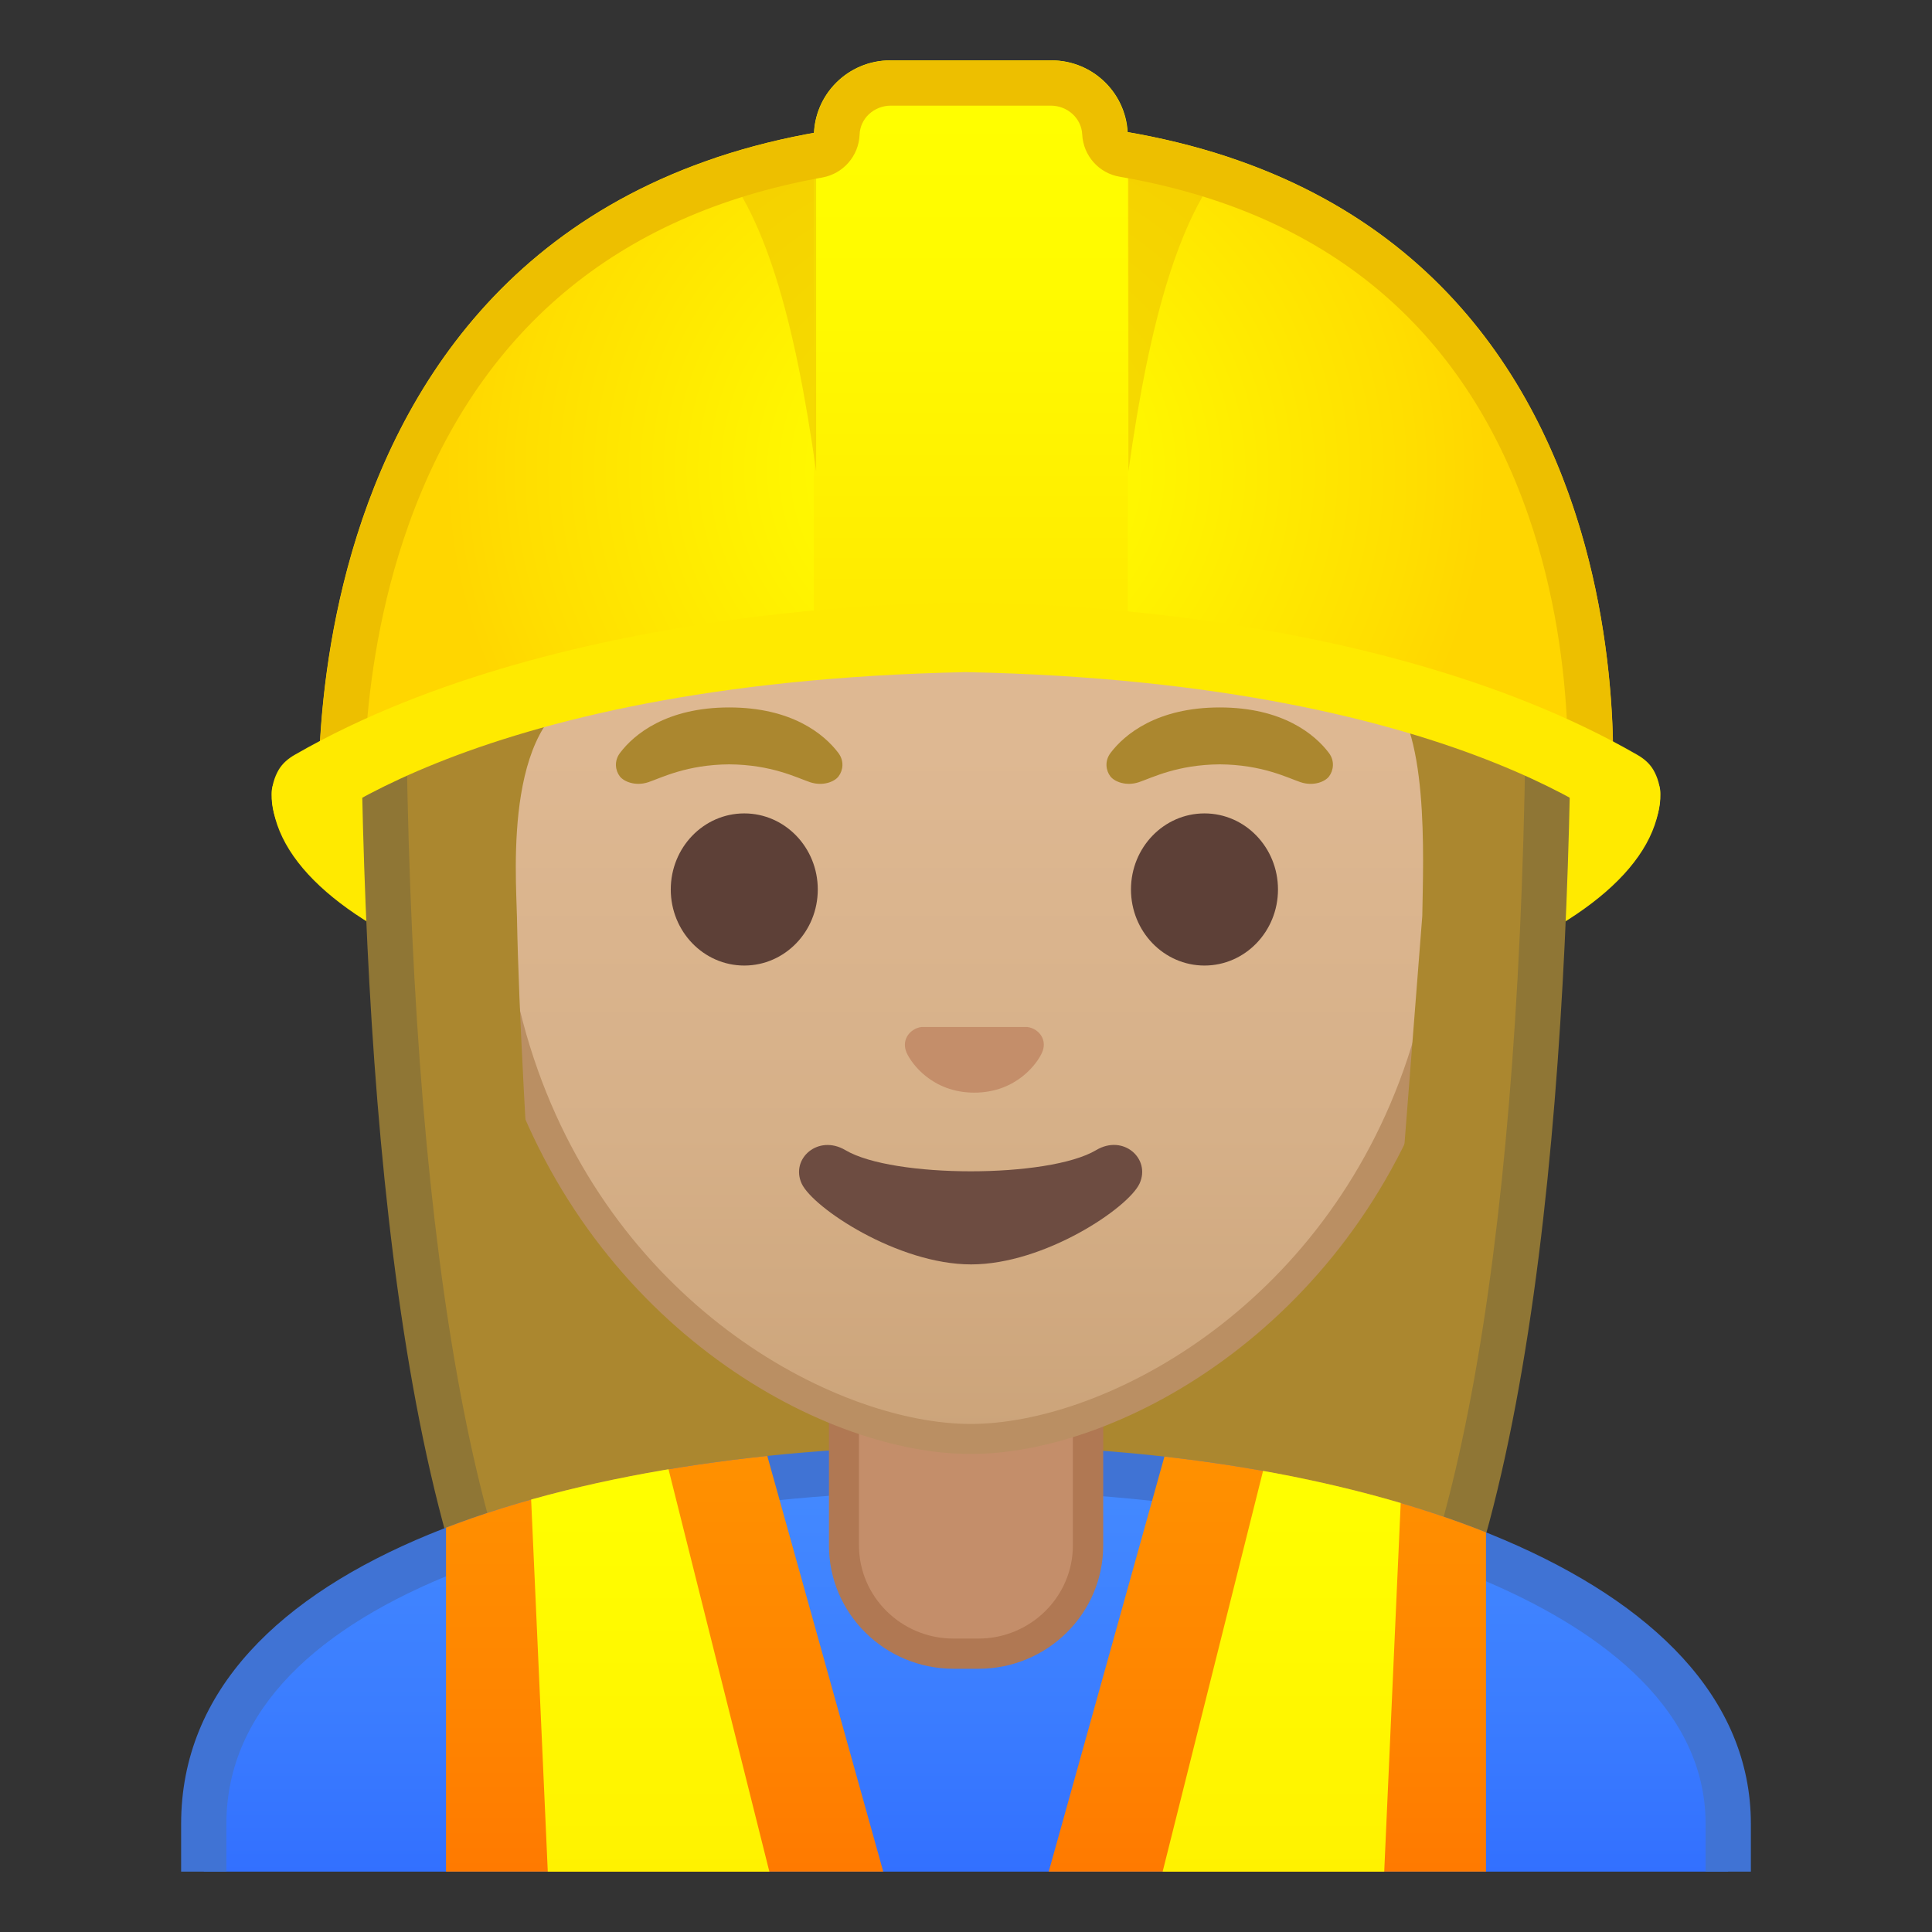 <svg viewBox="0 0 128 128" xmlns="http://www.w3.org/2000/svg" xmlns:xlink="http://www.w3.org/1999/xlink">
  <rect x="0" y="0" width="128" height="128" fill="#333333" stroke="none"/>
  <g id="Layer_3">
    <g>
      <defs>
        <rect id="SVGID_1_" height="120" width="120" x="4" y="4"/>
      </defs>
      <clipPath id="SVGID_3_">
        <use overflow="visible" xlink:href="#SVGID_1_"/>
      </clipPath>
      <path clip-path="url(#SVGID_3_)" d="M105.38,52.49c-8.12-5.32-19.54-9.71-41.38-9.72 c-21.85,0.01-33.27,4.4-41.38,9.72c-0.62,0.41-0.78,1.21-0.32,1.8C26.75,60.12,45.76,65.86,64,65.88 c18.24-0.02,38-6.62,41.71-11.58C106.16,53.7,106.01,52.9,105.38,52.49z" fill="#EDBF00"/>
      <path clip-path="url(#SVGID_3_)" d="M18,52.5c0,9.34,20.59,16.92,46,16.92s46-7.57,46-16.92 C110,43.15,18,43.15,18,52.5z" fill="#FFEA00"/>
      <g clip-path="url(#SVGID_3_)">
        <defs>
          <rect id="SVGID_4_" height="100.5" width="81.83" x="23.08" y="33.23"/>
        </defs>
        <clipPath id="SVGID_5_">
          <use overflow="visible" xlink:href="#SVGID_4_"/>
        </clipPath>
        <g clip-path="url(#SVGID_5_)">
          <radialGradient id="SVGID_6_" cx="-7.297" cy="-131.909" gradientTransform="matrix(0.826 0 0 0.826 70.278 101.287)" gradientUnits="userSpaceOnUse" r="57.904">
            <stop offset="0" style="stop-color:#BFA055"/>
            <stop offset="1" style="stop-color:#AB872F"/>
          </radialGradient>
          <path d="M47.02,119.82c0,0-6.8-0.35-10.21-5.09c-7.37-10.23-11.42-35.81-11.42-72.02 c0-1.66,0.26-16.4,10.66-26.83C42.8,9.12,52.4,5.69,64.57,5.69c12.08,0,21.52,3.38,28.05,10.04 c9.82,10.02,10.04,24.16,9.99,26.89c0,36.31-4.06,61.89-11.42,72.12c-3.3,4.59-9.79,5.06-10.25,5.09L64,119.79L47.02,119.82z" fill="url(#SVGID_6_)"/>
          <path d="M64.57,7.19c11.66,0,20.74,3.23,26.98,9.59c9.6,9.8,9.59,24.2,9.56,25.81l0,0.12 c0,35.9-3.96,61.17-11.14,71.15c-2.84,3.94-8.55,4.43-9.08,4.46l-16.9-0.03l-16.88,0.03c-0.58-0.04-6.25-0.54-9.08-4.46 c-7.18-9.98-11.14-35.24-11.14-71.17c0-0.63,0.08-15.58,10.22-25.75C43.57,10.47,52.81,7.19,64.57,7.19 M64.57,4.19 c-41.01,0-40.68,37.92-40.68,38.52c0,24.56,1.88,59.25,11.71,72.9c3.9,5.41,11.43,5.71,11.43,5.71L64,121.29l16.97,0.03 c0,0,7.53-0.3,11.43-5.71c9.83-13.65,11.71-48.34,11.71-72.9C104.1,42.1,105.58,4.19,64.57,4.19L64.57,4.19z" fill="#8F7635"/>
        </g>
      </g>
      <g clip-path="url(#SVGID_3_)">
        <g>
          <defs>
            <rect id="SVGID_7_" height="120" width="120" x="4" y="4"/>
          </defs>
          <clipPath id="SVGID_8_">
            <use overflow="visible" xlink:href="#SVGID_7_"/>
          </clipPath>
          <g id="XMLID_16_" clip-path="url(#SVGID_8_)">
            <linearGradient id="SVGID_9_" gradientUnits="userSpaceOnUse" x1="64" x2="64" y1="97.281" y2="136.098">
              <stop offset="3.247793e-03" style="stop-color:#448AFF"/>
              <stop offset="0.404" style="stop-color:#3B7DFF"/>
              <stop offset="1" style="stop-color:#2962FF"/>
            </linearGradient>
            <path d="M13.5,136.1v-15.26c0-16.23,25.36-23.53,50.5-23.56h0.13c25.03,0,50.36,8.09,50.36,23.56v15.26 H13.5z" fill="url(#SVGID_9_)"/>
            <path d="M64.13,98.78c12.9,0,25.42,2.19,34.36,6c6.62,2.83,14.51,7.91,14.51,16.05v13.76H15v-13.76 c0-15.2,24.61-22.03,49-22.06L64.13,98.78 M64.13,95.78c-0.05,0-0.09,0-0.13,0c-25.49,0.03-52,7.28-52,25.06v16.76h104 v-16.76C116,104.08,89.74,95.78,64.13,95.78L64.13,95.78z" fill="#4073D4"/>
          </g>
          <g clip-path="url(#SVGID_8_)">
            <defs>
              <path id="XMLID_13_" d="M12,120.84v16.76h104v-16.76c0-16.79-26.35-25.09-52-25.06C38.51,95.81,12,103.06,12,120.84z"/>
            </defs>
            <clipPath id="XMLID_5_">
              <use overflow="visible" xlink:href="#XMLID_13_"/>
            </clipPath>
            <g clip-path="url(#XMLID_5_)">
              <g>
                <g>
                  <linearGradient id="SVGID_10_" gradientUnits="userSpaceOnUse" x1="45.928" x2="45.928" y1="95.94" y2="136.892">
                    <stop offset="3.247793e-03" style="stop-color:#FF9100"/>
                    <stop offset="0.44" style="stop-color:#FF8400"/>
                    <stop offset="1" style="stop-color:#FF6D00"/>
                  </linearGradient>
                  <path d="M29.55,100.57v37.03h32.76L50.18,94.11C42.46,95.35,35.3,97.46,29.55,100.57z" fill="url(#SVGID_10_)"/>
                </g>
                <linearGradient id="SVGID_11_" gradientUnits="userSpaceOnUse" x1="44.757" x2="44.757" y1="96.019" y2="137.594">
                  <stop offset="3.247793e-03" style="stop-color:#FFFF00"/>
                  <stop offset="0.678" style="stop-color:#FFF200"/>
                  <stop offset="1" style="stop-color:#FFEA00"/>
                </linearGradient>
                <path d="M35.13,98.03l1.77,39.57h17.48L43.8,95.38C40.75,96.1,37.84,96.99,35.13,98.03z" fill="url(#SVGID_11_)"/>
              </g>
              <g>
                <g>
                  <linearGradient id="SVGID_12_" gradientTransform="matrix(-1 0 0 1 -170.426 0)" gradientUnits="userSpaceOnUse" x1="-252.498" x2="-252.498" y1="95.94" y2="136.892">
                    <stop offset="3.247793e-03" style="stop-color:#FF9100"/>
                    <stop offset="0.44" style="stop-color:#FF8400"/>
                    <stop offset="1" style="stop-color:#FF6D00"/>
                  </linearGradient>
                  <path d="M98.45,100.57v37.03H65.69l12.12-43.48C85.54,95.35,92.7,97.46,98.45,100.57z" fill="url(#SVGID_12_)"/>
                </g>
                <linearGradient id="SVGID_13_" gradientTransform="matrix(-1 0 0 1 -170.426 0)" gradientUnits="userSpaceOnUse" x1="-253.669" x2="-253.669" y1="96.019" y2="137.594">
                  <stop offset="3.247793e-03" style="stop-color:#FFFF00"/>
                  <stop offset="0.678" style="stop-color:#FFF200"/>
                  <stop offset="1" style="stop-color:#FFEA00"/>
                </linearGradient>
                <path d="M92.87,98.03L91.1,137.6H73.62L84.2,95.38C87.25,96.1,90.16,96.99,92.87,98.03z" fill="url(#SVGID_13_)"/>
              </g>
            </g>
          </g>
        </g>
      </g>
      <g clip-path="url(#SVGID_3_)">
        <defs>
          <rect id="SVGID_14_" height="106.64" width="85.41" x="21.3" y="14.83"/>
        </defs>
        <clipPath id="SVGID_15_">
          <use overflow="visible" xlink:href="#SVGID_14_"/>
        </clipPath>
        <g id="XMLID_14_" clip-path="url(#SVGID_15_)">
          <path d="M63.17,109.56c-4,0-7.26-3.22-7.26-7.17v-8.98h16.16v8.98c0,3.95-3.25,7.17-7.26,7.17H63.17z" fill="#C48E6A"/>
          <path d="M71.08,94.41v7.98c0,3.4-2.81,6.17-6.26,6.17h-1.65c-3.45,0-6.26-2.77-6.26-6.17v-7.98H64H71.08 M73.08,92.41H64h-9.08v9.98c0,4.51,3.7,8.17,8.26,8.17h1.65c4.56,0,8.26-3.66,8.26-8.17V92.41L73.08,92.41z" fill="#B07853"/>
        </g>
        <g clip-path="url(#SVGID_15_)">
          <g>
            <linearGradient id="SVGID_16_" gradientUnits="userSpaceOnUse" x1="64.306" x2="64.306" y1="94.77" y2="17.947">
              <stop offset="0" style="stop-color:#CCA47A"/>
              <stop offset="0.257" style="stop-color:#D6B088"/>
              <stop offset="0.589" style="stop-color:#DEB892"/>
              <stop offset="1" style="stop-color:#E0BB95"/>
            </linearGradient>
            <path d="M64.31,95.33c-2.3,0-4.91-0.5-7.56-1.43c-11.33-4.01-24.57-16.34-24.57-37.88 c0-28.72,17.31-38.91,32.13-38.91c14.82,0,32.13,10.19,32.13,38.91c0,21.58-13.26,33.9-24.61,37.9 C69.19,94.84,66.59,95.33,64.31,95.33z" fill="url(#SVGID_16_)"/>
            <path d="M64.31,18.1L64.31,18.1c8.41,0,16.06,3.25,21.55,9.15c6.27,6.73,9.58,16.68,9.58,28.77 c0,21.06-12.9,33.07-23.94,36.96c-2.53,0.89-5.01,1.36-7.19,1.36c-2.19,0-4.69-0.48-7.23-1.38 c-11.03-3.9-23.9-15.92-23.9-36.94c0-12.09,3.31-22.03,9.58-28.77C48.24,21.35,55.9,18.1,64.31,18.1 M64.31,16.1L64.31,16.1 L64.31,16.1c-17.2,0-33.13,12.79-33.13,39.91c0,21.79,13.49,34.67,25.23,38.83c2.8,0.99,5.5,1.49,7.9,1.49 c2.38,0,5.07-0.49,7.85-1.47c11.76-4.14,25.28-17.03,25.28-38.84C97.44,28.89,81.51,16.1,64.31,16.1L64.31,16.1z" fill="#BA8F63"/>
          </g>
          <g>
            <defs>
              <path id="SVGID_17_" d="M30.41,88.91l-1.5-51.44c0-16.95,15.78-29.85,32.73-29.85h4.93c16.95,0,32.54,12.9,32.54,29.85 l-1.5,51.18L30.41,88.91z"/>
            </defs>
            <clipPath id="SVGID_18_">
              <use overflow="visible" xlink:href="#SVGID_17_"/>
            </clipPath>
            <g clip-path="url(#SVGID_18_)">
              <radialGradient id="SVGID_19_" cx="-10.321" cy="-123.059" gradientTransform="matrix(0.796 0 0 0.796 72.216 97.6)" gradientUnits="userSpaceOnUse" r="48.206">
                <stop offset="0" style="stop-color:#BFA055"/>
                <stop offset="1" style="stop-color:#AB872F"/>
              </radialGradient>
              <path d="M101.89,42.71c0,0,1.02-35.57-37.81-35.57S26.11,42.71,26.11,42.71s0.33,45.48,3.2,51.39 s7.2,5.71,7.2,5.71s-2.03-26.54-2.26-39.04c-0.06-2.92-0.94-13.73,5.16-15.09C61.76,40.66,74.41,28.8,74.41,28.8 c3.29,7.19,13.58,14.19,17.27,16.86c3.03,2.19,2.61,11.2,2.55,15.03l-3.05,39.06c0,0,4.68,0.37,7.65-5.64 C101.8,88.08,101.89,42.71,101.89,42.71z" fill="url(#SVGID_19_)"/>
            </g>
          </g>
          <g>
            <path d="M68.37,68.12c-0.1-0.04-0.21-0.07-0.32-0.08h-6.99c-0.11,0.01-0.21,0.04-0.32,0.08 c-0.63,0.26-0.98,0.91-0.68,1.61c0.3,0.7,1.69,2.66,4.49,2.66c2.8,0,4.19-1.96,4.49-2.66C69.35,69.03,69,68.37,68.37,68.12z" fill="#C48E6A"/>
            <g>
              <ellipse cx="49.31" cy="58.93" fill="#5D4037" rx="4.87" ry="5.04"/>
              <ellipse cx="79.8" cy="58.93" fill="#5D4037" rx="4.87" ry="5.04"/>
              <path d="M55.54,49.88c-0.93-1.23-3.07-3.01-7.23-3.01s-6.31,1.79-7.23,3.01c-0.41,0.54-0.31,1.17-0.02,1.55 c0.26,0.35,1.04,0.68,1.9,0.39c0.86-0.29,2.54-1.16,5.35-1.18c2.81,0.02,4.49,0.89,5.35,1.18c0.86,0.29,1.64-0.03,1.9-0.39 C55.85,51.05,55.95,50.42,55.54,49.88z" fill="#AB872F"/>
              <path d="M88.04,49.88c-0.93-1.23-3.07-3.01-7.23-3.01s-6.31,1.79-7.23,3.01c-0.41,0.54-0.31,1.17-0.02,1.55 c0.26,0.35,1.04,0.68,1.9,0.39c0.86-0.29,2.54-1.16,5.35-1.18c2.81,0.02,4.49,0.89,5.35,1.18c0.86,0.29,1.64-0.03,1.9-0.39 C88.34,51.05,88.45,50.42,88.04,49.88z" fill="#AB872F"/>
            </g>
            <path d="M72.62,76.2c-3.15,1.87-13.46,1.87-16.61,0c-1.81-1.07-3.65,0.57-2.9,2.21 c0.74,1.61,6.37,5.36,11.23,5.36c4.87,0,10.42-3.75,11.16-5.36C76.25,76.77,74.43,75.12,72.62,76.2z" fill="#6D4C41"/>
          </g>
        </g>
      </g>
      <g clip-path="url(#SVGID_3_)">
        <radialGradient id="XMLID_6_" cx="64" cy="31.675" gradientTransform="matrix(1 0 0 0.981 0 0.078)" gradientUnits="userSpaceOnUse" r="34.638">
          <stop offset="0" style="stop-color:#FFFF00"/>
          <stop offset="0.325" style="stop-color:#FFF600"/>
          <stop offset="0.854" style="stop-color:#FFDE00"/>
          <stop offset="0.998" style="stop-color:#FFD600"/>
        </radialGradient>
        <path id="XMLID_4_" d="M64.41,7.92c-46.76,0-43.24,46.43-43.24,46.43s12.21-10.8,43.5-10.8 s42.09,9.8,42.09,9.8S111.17,7.92,64.41,7.92z" fill="url(#XMLID_6_)"/>
        <linearGradient id="SVGID_20_" gradientUnits="userSpaceOnUse" x1="64.321" x2="64.321" y1="4.735" y2="41.773">
          <stop offset="0" style="stop-color:#FFFF00"/>
          <stop offset="0.446" style="stop-color:#FFF900"/>
          <stop offset="1" style="stop-color:#FFEA00"/>
        </linearGradient>
        <path d="M74.72,42.15h-20.8V9.05c0-2.79,2.26-5.05,5.05-5.05h10.7c2.79,0,5.05,2.26,5.05,5.05V42.15z" fill="url(#SVGID_20_)"/>
        <g>
          <defs>
            <path id="XMLID_1_" d="M64.41,7.92c-46.76,0-43.24,46.43-43.24,46.43s12.21-10.8,43.5-10.8s42.09,9.8,42.09,9.8 S111.17,7.92,64.41,7.92z"/>
          </defs>
          <clipPath id="XMLID_7_">
            <use overflow="visible" xlink:href="#XMLID_1_"/>
          </clipPath>
          <path id="XMLID_3_" clip-path="url(#XMLID_7_)" d="M47.12,10.23l6.95-2.3l0,23.29 C52.66,21.15,50.64,13.87,47.12,10.23z" fill="#EDBF00" opacity="0.5"/>
          <path clip-path="url(#XMLID_7_)" d="M81.71,10.23l-6.95-2.3v23.29 C76.17,21.15,78.19,13.87,81.71,10.23z" fill="#EDBF00" opacity="0.5"/>
        </g>
        <path d="M69.62,7c1.11,0,2.03,0.84,2.08,1.91c0.07,1.4,1.1,2.57,2.49,2.8c13.61,2.34,22.72,9.9,27.07,22.45 c1.8,5.19,2.4,10.24,2.56,13.81c-6.1-3.12-18.28-7.41-39.14-7.41c-21.22,0-34.04,4.85-40.44,8.27 c0.24-3.65,0.94-8.76,2.82-14.03c4.58-12.85,13.81-20.6,27.42-23.04c1.39-0.25,2.41-1.43,2.47-2.83C56.98,7.85,57.9,7,59.02,7 H69.62 M69.62,4h-10.6c-2.75,0-4.97,2.14-5.08,4.81c-35.73,6.4-32.76,45.55-32.76,45.55s12.21-10.8,43.5-10.8 s42.09,9.8,42.09,9.8s3.72-38.44-32.08-44.6C74.56,6.11,72.35,4,69.62,4L69.62,4z" fill="#EDBF00"/>
        <path d="M109.53,50.99c-0.25-0.42-0.63-0.74-1.07-0.99C90.36,39.59,64,39.93,64,39.93S37.64,39.59,19.54,50 c-0.44,0.25-0.82,0.57-1.07,0.99c-0.53,0.9-0.97,2.61,0.75,5.08c0,0,10.95-10.85,44.78-11.54 c33.82,0.68,44.78,11.54,44.78,11.54C110.5,53.6,110.06,51.89,109.53,50.99z" fill="#FFEA00"/>
      </g>
    </g>
  </g>
</svg>